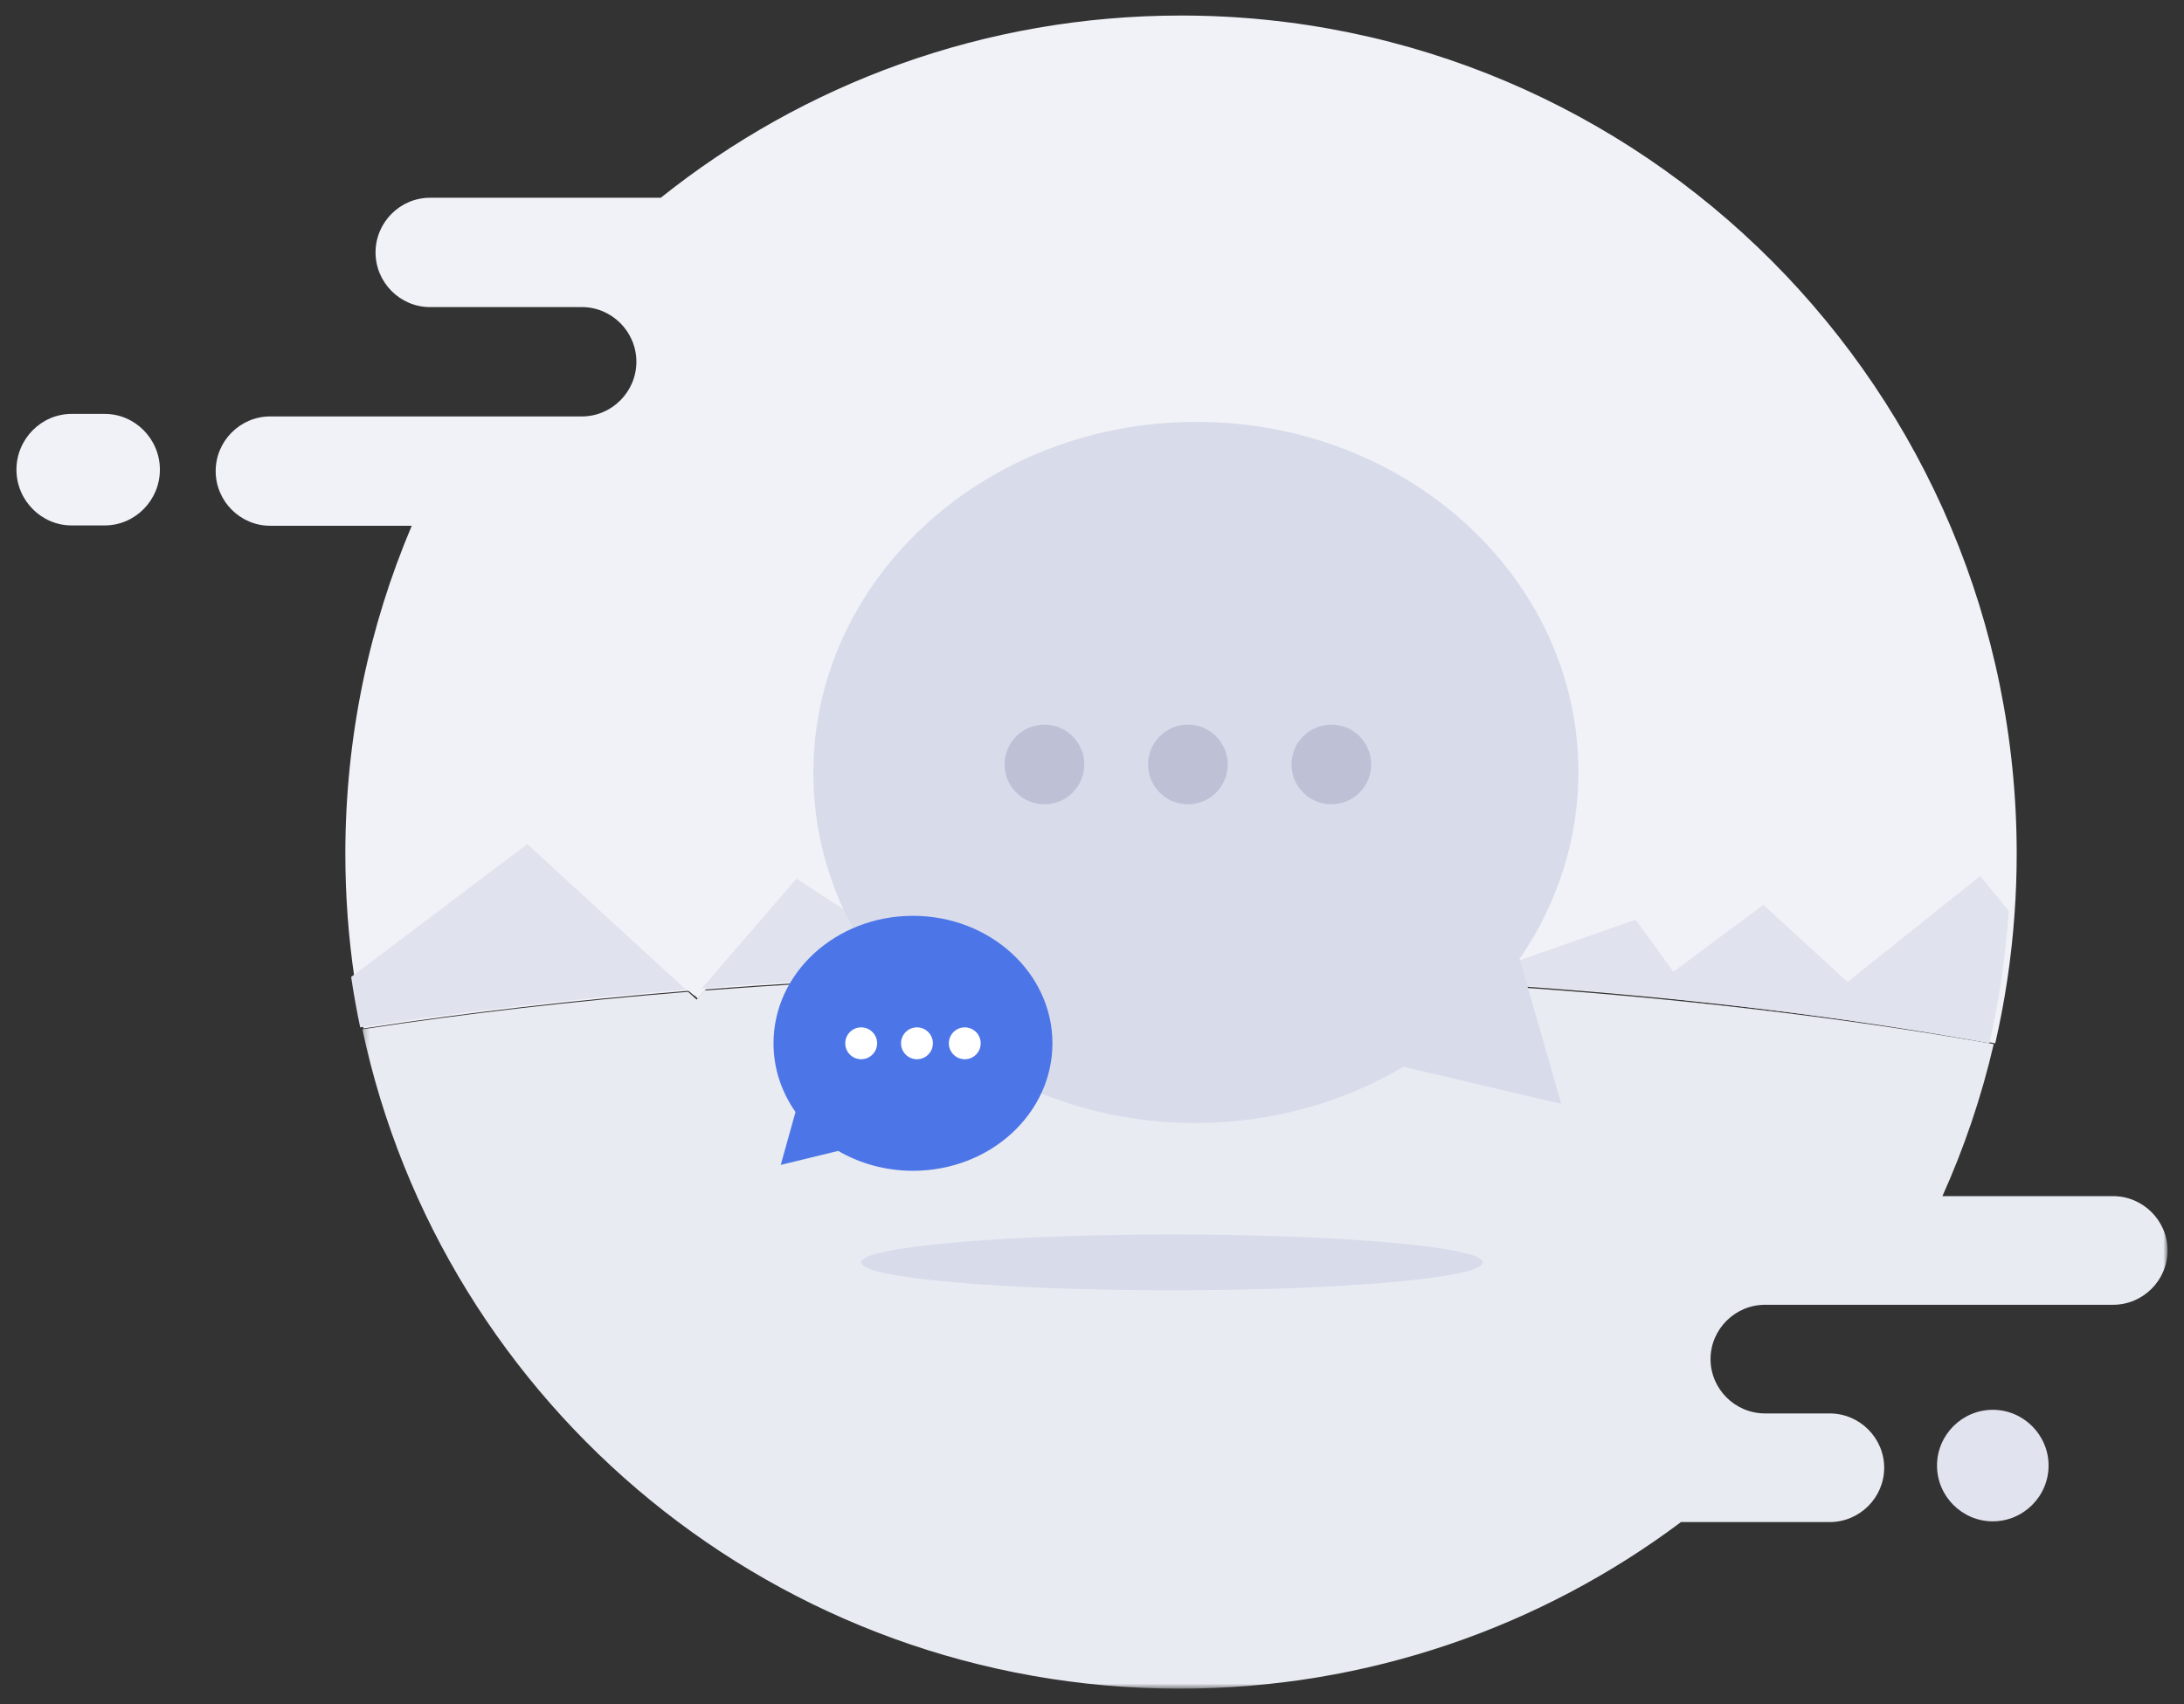 <svg width="369" height="288" viewBox="0 0 369 288" fill="none" xmlns="http://www.w3.org/2000/svg">
    <rect x="0" y="0" width="369" height="288" fill="#333333" stroke="none"/>
    <g id="No Chat History">
        <path id="Fill 1" fill-rule="evenodd" clip-rule="evenodd"
              d="M199.54 2.625C166.306 2.625 135.76 14.145 111.641 33.42H72.659C67.595 33.42 63.451 37.577 63.451 42.658C63.451 47.739 67.595 51.897 72.659 51.897H92.498H98.311C103.376 51.897 107.52 56.054 107.52 61.135C107.52 63.673 106.482 65.989 104.812 67.658C103.149 69.333 100.841 70.374 98.311 70.374H85.909H79.06H45.648C40.584 70.374 36.44 74.531 36.44 79.612C36.44 84.693 40.584 88.851 45.648 88.851H69.568C62.347 105.875 58.348 124.608 58.348 144.281C58.348 151.42 58.876 158.435 59.889 165.29C60.312 168.153 60.822 170.993 61.417 173.801C78.79 171.134 97.219 168.991 116.458 167.427L117.906 168.751L119.269 167.205C142.382 165.4 166.642 164.44 191.664 164.44C244.826 164.44 294.575 168.776 337.111 176.314C338.75 169.182 339.855 161.847 340.377 154.345C340.616 151.019 340.733 147.663 340.733 144.281C340.733 66.044 277.521 2.625 199.54 2.625Z"
              fill="#F1F2F7"/>
        <path id="Fill 3" fill-rule="evenodd" clip-rule="evenodd"
              d="M17.688 69.946H12.107C6.977 69.946 2.78 74.188 2.78 79.371C2.78 84.555 6.977 88.796 12.107 88.796H17.688C22.818 88.796 27.015 84.555 27.015 79.371C27.015 74.188 22.818 69.946 17.688 69.946Z"
              fill="#F1F2F7"/>
        <g id="Group 7">
            <mask id="mask0_18_1709" style="mask-type:luminance" maskUnits="userSpaceOnUse" x="61" y="164" width="306"
                  height="122">
                <path id="Clip 6" fill-rule="evenodd" clip-rule="evenodd"
                      d="M366.221 164.643V285.375H213.723H61.226V164.643H366.221Z" fill="white"/>
            </mask>
            <g mask="url(#mask0_18_1709)">
                <path id="Fill 5" fill-rule="evenodd" clip-rule="evenodd"
                      d="M366.221 211.322C366.221 216.371 362.078 220.502 357.015 220.502H298.212C295.684 220.502 293.377 221.536 291.713 223.201C290.044 224.859 289.006 227.16 289.006 229.682C289.006 234.731 293.149 238.862 298.212 238.862H309.137C311.665 238.862 313.974 239.896 315.637 241.561C317.306 243.22 318.343 245.521 318.343 248.042C318.343 253.091 314.201 257.222 309.137 257.222H284.017C260.419 274.897 231.095 285.375 199.316 285.375C131.443 285.375 74.759 237.607 61.226 173.946C78.595 171.296 97.019 169.166 116.253 167.612L117.701 168.927L119.064 167.391C142.171 165.598 166.426 164.643 191.442 164.643C244.59 164.643 294.327 168.952 336.853 176.443C334.785 185.366 331.864 193.959 328.182 202.141H357.015C359.549 202.141 361.845 203.176 363.514 204.84C365.183 206.499 366.221 208.8 366.221 211.322Z"
                      fill="#E8EBF2"/>
            </g>
        </g>
        <path id="Fill 8" fill-rule="evenodd" clip-rule="evenodd"
              d="M339.386 153.927C338.865 161.571 337.761 169.046 336.124 176.314C293.645 168.632 243.962 164.214 190.871 164.214C165.882 164.214 141.654 165.193 118.572 167.032L134.579 148.485L159.48 164.734L193.188 155.427L251.176 164.214L276.35 155.427L282.726 164.214L297.938 152.923L312.154 165.952L334.573 148.039L339.386 153.927Z"
              fill="#E0E2EE"/>
        <path id="Fill 10" fill-rule="evenodd" clip-rule="evenodd"
              d="M256.743 162.042C263.119 152.773 266.772 141.781 266.677 130.018C266.417 97.301 237.27 71.01 201.577 71.295C165.885 71.58 137.163 98.335 137.424 131.052C137.685 163.769 166.832 190.061 202.524 189.776C215.276 189.674 227.138 186.191 237.107 180.266L263.774 186.545L256.743 162.042Z"
              fill="#D8DBEA"/>
        <path id="Fill 12" fill-rule="evenodd" clip-rule="evenodd"
              d="M183.201 129.136C183.23 132.854 180.24 135.892 176.523 135.921C172.804 135.952 169.766 132.961 169.737 129.243C169.707 125.525 172.697 122.488 176.415 122.457C180.132 122.428 183.17 125.418 183.201 129.136Z"
              fill="#BEC0D6"/>
        <path id="Fill 14" fill-rule="evenodd" clip-rule="evenodd"
              d="M207.436 129.135C207.466 132.854 204.476 135.892 200.758 135.921C197.04 135.951 194.002 132.961 193.973 129.243C193.942 125.525 196.932 122.487 200.651 122.457C204.368 122.428 207.406 125.418 207.436 129.135Z"
              fill="#BEC0D6"/>
        <path id="Fill 16" fill-rule="evenodd" clip-rule="evenodd"
              d="M231.672 129.135C231.701 132.853 228.711 135.891 224.993 135.921C221.275 135.951 218.237 132.961 218.208 129.243C218.178 125.525 221.167 122.487 224.886 122.458C228.603 122.427 231.641 125.418 231.672 129.135Z"
              fill="#BEC0D6"/>
        <path id="Fill 18" fill-rule="evenodd" clip-rule="evenodd"
              d="M118.572 166.889L117.266 168.235L115.879 167.082C116.773 167.012 117.673 166.948 118.572 166.889Z"
              fill="#F1F2F7"/>
        <path id="Fill 20" fill-rule="evenodd" clip-rule="evenodd"
              d="M130.69 176.315C130.69 180.591 132.057 184.571 134.407 187.922L131.913 196.861L141.624 194.498C145.275 196.622 149.604 197.857 154.252 197.857C167.266 197.857 177.815 188.212 177.815 176.315C177.815 164.417 167.266 154.772 154.252 154.772C141.239 154.772 130.69 164.417 130.69 176.315Z"
              fill="#4C75E7"/>
        <path id="Fill 22" fill-rule="evenodd" clip-rule="evenodd"
              d="M160.312 176.315C160.312 177.801 161.517 179.007 163.004 179.007C164.491 179.007 165.697 177.801 165.697 176.315C165.697 174.828 164.491 173.621 163.004 173.621C161.517 173.621 160.312 174.828 160.312 176.315Z"
              fill="white"/>
        <path id="Fill 24" fill-rule="evenodd" clip-rule="evenodd"
              d="M152.233 176.315C152.233 177.801 153.439 179.007 154.926 179.007C156.413 179.007 157.619 177.801 157.619 176.315C157.619 174.828 156.413 173.621 154.926 173.621C153.439 173.621 152.233 174.828 152.233 176.315Z"
              fill="white"/>
        <path id="Fill 26" fill-rule="evenodd" clip-rule="evenodd"
              d="M142.808 176.315C142.808 177.801 144.013 179.007 145.5 179.007C146.987 179.007 148.193 177.801 148.193 176.315C148.193 174.828 146.987 173.621 145.5 173.621C144.013 173.621 142.808 174.828 142.808 176.315Z"
              fill="white"/>
        <path id="Fill 28" fill-rule="evenodd" clip-rule="evenodd"
              d="M115.88 167.237C96.647 168.804 78.225 170.951 60.858 173.622C60.263 170.809 59.753 167.965 59.33 165.096L89.099 142.654L115.88 167.237Z"
              fill="#E0E2EE"/>
        <path id="Fill 30" fill-rule="evenodd" clip-rule="evenodd"
              d="M250.523 213.341C250.523 215.944 227.013 218.054 198.012 218.054C169.011 218.054 145.501 215.944 145.501 213.341C145.501 210.739 169.011 208.629 198.012 208.629C227.013 208.629 250.523 210.739 250.523 213.341Z"
              fill="#D8DBEA"/>
        <path id="Fill 32" fill-rule="evenodd" clip-rule="evenodd"
              d="M336.694 257.099C331.51 257.099 327.269 252.858 327.269 247.675C327.269 242.491 331.51 238.25 336.694 238.25C341.878 238.25 346.119 242.491 346.119 247.675C346.119 252.858 341.878 257.099 336.694 257.099Z"
              fill="#E1E3EF"/>
    </g>
</svg>
